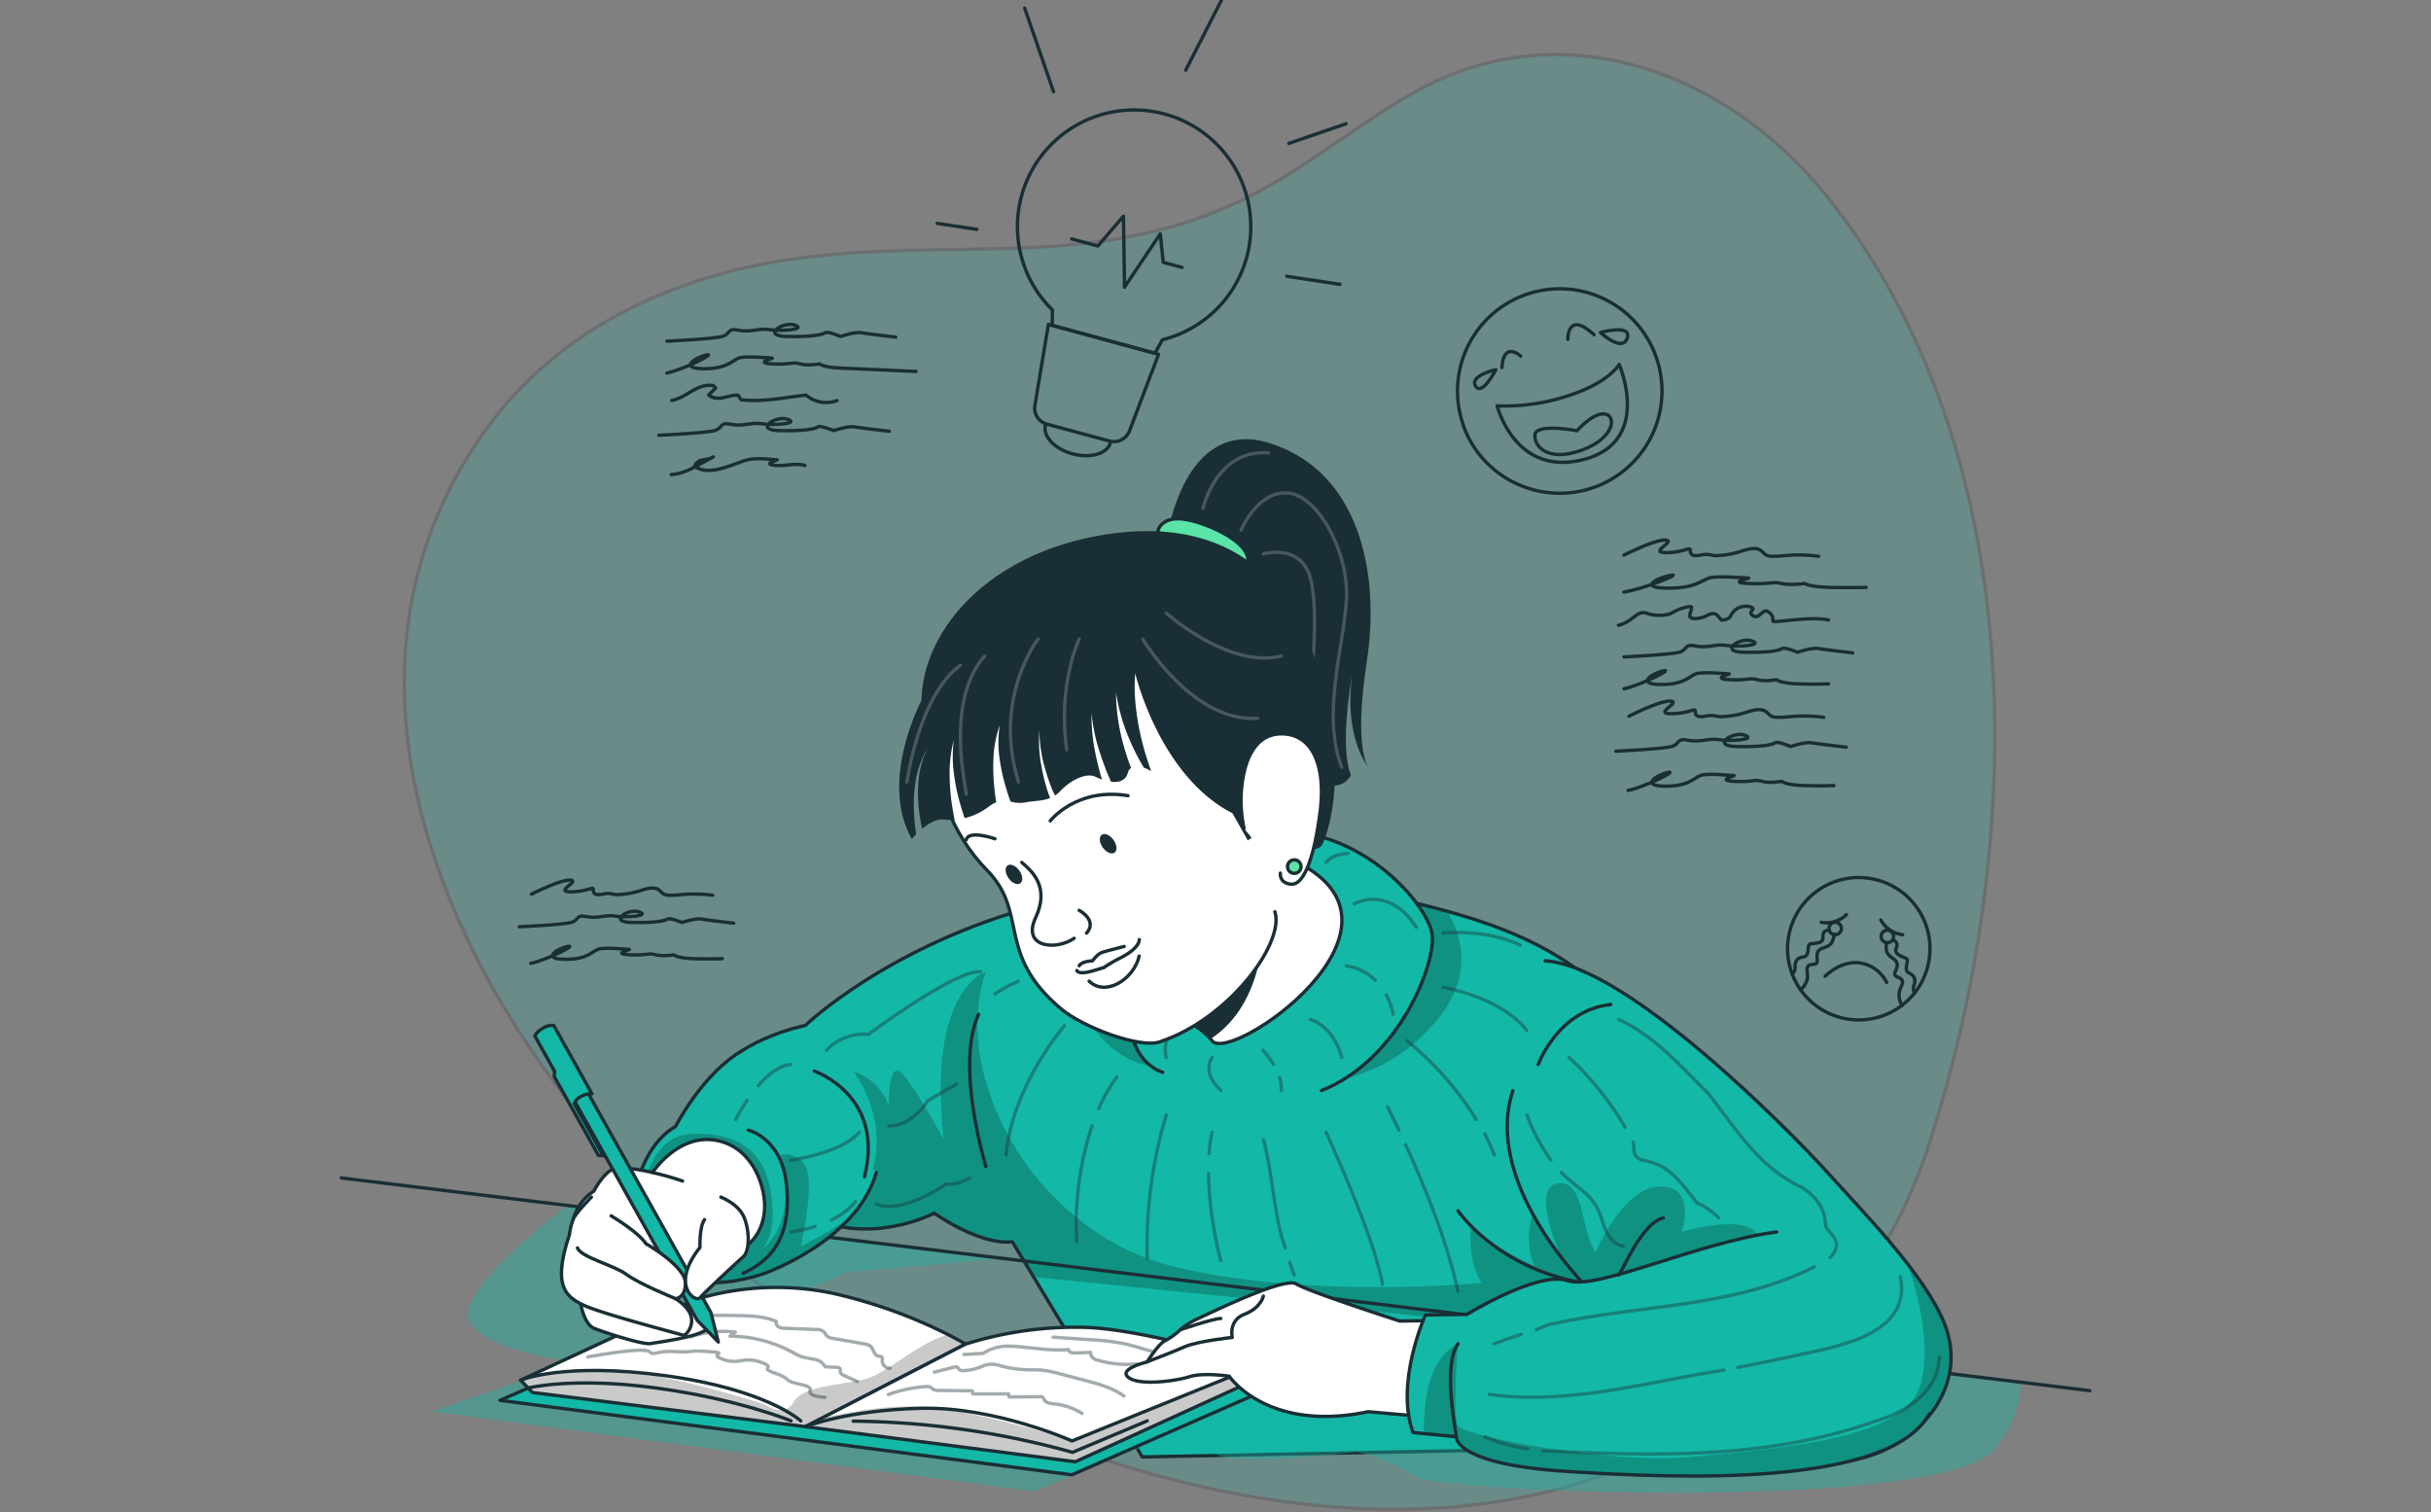 <svg id="Layer_1" data-name="Layer 1" xmlns="http://www.w3.org/2000/svg" xmlns:xlink="http://www.w3.org/1999/xlink" viewBox="0 0 720.44 448.2"><rect x="0" y="0" width="720.44" height="448.2" fill="#808080" stroke="none"/><defs><style>.cls-1,.cls-13,.cls-4,.cls-9{fill:#14b8a6;}.cls-1,.cls-2,.cls-4,.cls-5,.cls-8{stroke:#1a2e35;}.cls-1,.cls-2,.cls-5,.cls-7,.cls-8{stroke-linecap:round;stroke-linejoin:round;}.cls-14,.cls-2{fill:#fff;}.cls-3{opacity:0.2;}.cls-4{stroke-miterlimit:10;}.cls-5,.cls-7{fill:none;}.cls-6{fill:#1a2e35;}.cls-7{stroke:#fff;}.cls-8{fill:#5ae4a7;}.cls-10{clip-path:url(#clip-path);}.cls-11{fill-opacity:0.7;opacity:0.3;}.cls-12,.cls-13{opacity:0.4;}.cls-15{clip-path:url(#clip-path-2);}.cls-16{clip-path:url(#clip-path-3);}.cls-17{clip-path:url(#clip-path-4);}.cls-18{clip-path:url(#clip-path-5);}.cls-19{clip-path:url(#clip-path-6);}</style><clipPath id="clip-path"><path class="cls-1" d="M238.71,359.87c18.62,10,38.13-.31,38.13-.31C292.17,369.84,300,368,300,368l38.53,63.8,168.36-3.31s1.77-44.53,0-59.23c-9.16-76.16-46.87-91.64-86.45-101.39s-80.33-8.19-112.83.47c-44.25,11.79-68.94,35.56-68.94,35.56s-22.92,4.61-28,17.86C210.71,321.76,228.29,354.29,238.71,359.87Z"/></clipPath><clipPath id="clip-path-2"><path class="cls-2" d="M286.16,398.36l-47.44,24.46L157.8,412.7l-3.52-3.65,3.38-1.57h0l47.66-22.08A81.47,81.47,0,0,1,247,383.34a147.84,147.84,0,0,1,34.11,12.27C284.35,397.26,286.16,398.36,286.16,398.36Z"/></clipPath><clipPath id="clip-path-3"><path class="cls-2" d="M374.26,404.66l-3.36,4.74-52.22,23.82-80-10.4,4.86-2.51,42.58-21.95a108.79,108.79,0,0,1,33.93-5c17.43.07,50.07,10.06,53.81,11.23Z"/></clipPath><clipPath id="clip-path-4"><path class="cls-1" d="M259.7,347.52c-5.86,20.37-33.1,29.85-33.1,29.85s-36.79,14-39.2-20.44c0,0,1.83-16.81,12.81-23.07,0,0,8-15.84,20-22.61"/></clipPath><clipPath id="clip-path-5"><path class="cls-1" d="M457.91,284.76c24.25,1.37,72.76,50.6,83.71,62.76s28.85,30.34,34.62,44.72c8.8,21.95-13.3,42.14-35.21,41s-67.48-48.33-67.48-48.33-34.77-32.4-25.21-61.66"/></clipPath><clipPath id="clip-path-6"><path class="cls-1" d="M526.55,365.1c-24,3.25-53.17,17.41-62,14.45s-29.8,10-29.8,10l-12.32.16s-9.12,20.21-3.65,34.85l12.8,1.25s-.94,8.1,32.54,10.26S559.7,440.8,571.8,419"/></clipPath></defs><g class="cls-3"><path class="cls-4" d="M120.06,194.18A125.19,125.19,0,0,1,146.3,124.3c21.6-28.18,55.39-43.09,89.92-47.71,50.16-6.7,94.33,5.12,141.17-22.25,14.44-8.44,27.55-19.06,42.17-27.2,43.12-24,91.63-6.23,121.37,30.48,62,76.56,59.62,193.57,30.33,282.76-13.14,40-42.94,72.42-80.94,90.56-86,41-200.86-1.64-271.79-55.06C165.64,336,115.91,263.46,120.06,194.18Z"/></g><path class="cls-5" d="M157.52,265s8.85-4.49,11.59-4.15-4.88,3.46,0,3.46,6.71-1.73,6.71-.69.35,1.9,2.77,1.38,3,.14,4.24.15a24.76,24.76,0,0,0,6.33-1c2.21-.7,4.65-1.56,6.17-.35s.92,1.87,6.41,1.37a40.21,40.21,0,0,1,9.45.16"/><path class="cls-5" d="M157.31,285.49c4.29-.83,13.81-5.49,11-5s-8,3.63-1.22,3.81,8.28-2.25,10.12-2.94,8.29,0,9.21,0-5.22,1.31,0,1.6,5.72-.64,7.77,0a14.21,14.21,0,0,0,5.42,0s1,1,5.85,1.16,8.57,0,8.57,0"/><path class="cls-5" d="M153.93,274.67s12.89-.59,15.34-1.28,1.23-2.42,4.61-1.73,5.52-.66,8.44-.16,10.49,0,7.21-1.22-9.47,2.94-2.44,3.11,10.11-.5,10.72-1,4.32,1,4.32,1,4-1.37,5.81-1,9.51,1.2,9.51,1.2"/><path class="cls-5" d="M530,278a20.8,20.8,0,0,0,1.15,10.7,20.54,20.54,0,0,0,2.49,4.67A21.1,21.1,0,1,0,530,278Z"/><path class="cls-5" d="M540.88,289.32s4.71-4.79,10.4-3.92a10.64,10.64,0,0,1,7.84,5.76"/><path class="cls-5" d="M557.38,272.63a8.53,8.53,0,0,0,6.48,4.39"/><path class="cls-5" d="M561.15,277.81a1.84,1.84,0,1,1-1.54-2.09A1.84,1.84,0,0,1,561.15,277.81Z"/><path class="cls-5" d="M561,278.6s1.8.46.94,2.49,2.7,2.49,3.22,3.2-1.23,3.33.71,4.16,1.79,2.53,1.22,3.89a2.7,2.7,0,0,0,.33,1.92"/><path class="cls-5" d="M559.06,279.35c0,1.84-.62,3,2,4.76s.06,3.8.52,4.86,3.45.5,1.69,3.76a5.49,5.49,0,0,0,.42,5.25"/><path class="cls-5" d="M547.21,271.08a8.53,8.53,0,0,1-7.49,2.26"/><path class="cls-5" d="M542.06,274.9a1.84,1.84,0,1,0,2.1-1.54A1.84,1.84,0,0,0,542.06,274.9Z"/><path class="cls-5" d="M531.15,288.73A2.7,2.7,0,0,0,532,287c-.14-1.47.21-3.14,2.32-3.35s1.21-3.25,1.92-3.77,4.23.11,4-2.09,1.65-2.1,1.65-2.1"/><path class="cls-5" d="M533.64,293.4c1.13-1.11,2.36-2.83,2-4.89-.71-3.63,2-2.21,2.73-3.08s-1.08-3.59,1.94-4.48,2.77-2.2,3.33-4"/><path class="cls-5" d="M433.63,126a30,30,0,0,0,8.72,12.77,29,29,0,0,0,6.32,4.21,30.3,30.3,0,1,0-15-17Z"/><path class="cls-5" d="M479.84,108s-2.94,5.52-15.73,9.5a59.94,59.94,0,0,1-20.42,2.78s5.29,21.23,25.71,15.88S479.84,108,479.84,108Z"/><path class="cls-5" d="M464.63,100.61s-.22-8.8,7.79-1.39"/><path class="cls-5" d="M450.7,105.55s-5.07-4.71-5.6,3.37"/><path class="cls-5" d="M467.37,127.65s4.82-5.56,8.3-4.94,2.74,7.28-7.06,10.76-14-1.07-13.72-4.6S467.37,127.65,467.37,127.65Z"/><path class="cls-5" d="M474.31,98.55s9.39-2.65,7.93,1.68S474.31,98.55,474.31,98.55Z"/><path class="cls-5" d="M443.29,109.56s-7.94,1.77-6,4.88S443.29,109.56,443.29,109.56Z"/><path class="cls-5" d="M481.27,164.52s9.51-4.82,12.45-4.45-5.24,3.71,0,3.71,7.21-1.86,7.21-.74.38,2,3,1.48,3.25.15,4.56.17a26.81,26.81,0,0,0,6.8-1.09c2.37-.75,5-1.68,6.63-.38s1,2,6.88,1.47a43.5,43.5,0,0,1,10.16.18"/><path class="cls-5" d="M482.75,212.26s9.5-4.83,12.45-4.46-5.24,3.71,0,3.71,7.21-1.85,7.21-.74.38,2,3,1.49,3.25.14,4.56.16a26.87,26.87,0,0,0,6.81-1.09c2.37-.75,5-1.67,6.63-.37s1,2,6.88,1.46a43.5,43.5,0,0,1,10.16.18"/><path class="cls-5" d="M481.27,175.47c5.43-.84,17.45-5.53,14-5s-10.08,3.65-1.55,3.83,10.47-2.26,12.79-3,10.47,0,11.63,0-6.59,1.32,0,1.62,7.23-.65,9.82,0,6.85,0,6.85,0,1.21,1,7.39,1.16,10.83,0,10.83,0"/><path class="cls-5" d="M482.51,234.25c4.62-.89,14.84-5.9,11.88-5.34s-8.58,3.9-1.32,4.08,8.9-2.41,10.88-3.16,8.9,0,9.89,0-5.61,1.41,0,1.73,6.15-.69,8.35,0,5.83,0,5.83,0,1,1.06,6.29,1.25,9.21,0,9.21,0"/><path class="cls-5" d="M481.27,204.12c4.59-.89,14.75-5.9,11.8-5.34s-8.52,3.9-1.31,4.08,8.85-2.41,10.81-3.15,8.85,0,9.83,0-5.57,1.4,0,1.72,6.11-.69,8.3,0,5.79,0,5.79,0,1,1.06,6.25,1.25,9.15,0,9.15,0"/><path class="cls-5" d="M479.63,185.32c4.54-1.11,5.44-4.66,8.47-3.55s6.65.46,7.55-.21a13.47,13.47,0,0,1,5.14-1.79c1.21,0,0,1.33,0,2.78s3.93.55,4.84,0,2.41-1.22,3.47,0l1.06,1.22s2.12,0,2.72-1.22a4.91,4.91,0,0,1,5.44-2.78c3,.67-.91,1.43,1.21,2.72s2.72-2.72,4.83-.94,0,2.66,1.82,2.66,11.29-1.53,15.71-.44"/><path class="cls-5" d="M481.27,194.69s13.77-.64,16.39-1.38,1.31-2.6,4.91-1.86,5.9-.71,9-.17,11.21,0,7.7-1.31-10.11,3.16-2.6,3.34,10.79-.54,11.45-1.1,4.61,1.1,4.61,1.1,4.24-1.47,6.2-1.1,10.16,1.29,10.16,1.29"/><path class="cls-5" d="M478.89,222.63s13.85-.64,16.48-1.38,1.32-2.6,4.95-1.86,5.94-.71,9.07-.17,11.28,0,7.75-1.31-10.18,3.15-2.62,3.34,10.86-.54,11.52-1.11,4.64,1.11,4.64,1.11,4.26-1.47,6.24-1.11,10.22,1.3,10.22,1.3"/><path class="cls-5" d="M369.47,76.24A34.58,34.58,0,1,0,311.9,91.87l-.07,4.57,30.43,8.25,2.24-4A34.58,34.58,0,0,0,369.47,76.24Z"/><path class="cls-5" d="M328.83,130.71l-18.56-5a4.93,4.93,0,0,1-3.57-5.58l4-24L343.35,105l-8.62,22.7A4.93,4.93,0,0,1,328.83,130.71Z"/><path class="cls-5" d="M329.07,131.23c-.89,3.25-5.91,4.71-11.23,3.27s-8.91-5.25-8-8.5"/><polyline class="cls-5" points="317.62 70.81 325.36 72.91 332.94 64.06 333.26 85.1 343.86 69.3 344.73 77.74 350.32 79.25"/><line class="cls-5" x1="351.38" y1="20.82" x2="362.01"/><line class="cls-5" x1="381.95" y1="42.5" x2="398.93" y2="36.67"/><line class="cls-5" x1="381.34" y1="81.88" x2="397.11" y2="84.27"/><line class="cls-5" x1="312.22" y1="27.18" x2="303.66" y2="2.39"/><line class="cls-5" x1="289.5" y1="67.98" x2="277.73" y2="66.2"/><path class="cls-5" d="M199.12,118.67c4.53-.88,7.35-5.1,12.28-4.4l.7.7L210,117.09c2.82,2.11,5.64,0,8.45,0,.71,0,.71,1.41,1.41,1.41,6.34.7,12.68-.71,19-1.41a9.27,9.27,0,0,0,9.18,1.64"/><path class="cls-5" d="M198.89,140.67c4.76-.34,8.29-3.16,12.51-5.27-2.11,1.4-4.22,0-5.63,2.81,4.22,2.82,9.86,0,14.08-1.41,3.52-1.4,7-.7,10.47-.53-1.31.59-3.08-.25,0,0-1.31.59-3.75,1.26-.82,1.65s6.3-.85,9.07.05"/><path class="cls-5" d="M197.65,110.54c4.59-.89,14.74-5.91,11.8-5.35s-8.52,3.9-1.32,4.08,8.85-2.41,10.82-3.15,8.84,0,9.83,0-5.57,1.4,0,1.72,6.11-.69,8.3,0,5.79,0,5.79,0,1,1.06,6.24,1.25,22.37,1,22.37,1"/><path class="cls-5" d="M197.65,101.1s13.76-.63,16.38-1.38,1.31-2.6,4.92-1.85,5.9-.72,9-.18,11.21,0,7.7-1.31-10.12,3.16-2.6,3.34,10.79-.54,11.45-1.1,4.6,1.1,4.6,1.1,4.24-1.47,6.21-1.1,10.16,1.29,10.16,1.29"/><path class="cls-5" d="M195.26,129s13.85-.64,16.49-1.38,1.32-2.6,4.95-1.86,5.93-.71,9.07-.17,11.27,0,7.74-1.31-10.17,3.16-2.61,3.34,10.86-.54,11.52-1.1,4.63,1.1,4.63,1.1,4.27-1.47,6.25-1.1,10.22,1.29,10.22,1.29"/><path class="cls-6" d="M345.63,160.53s4.71-37.51,30.82-29.15,32.7,37.9,28.62,64.58.55,31.57.55,31.57-7.52-8.67-4.88-27.69c0,0-4,21.34-.37,29.85,0,0-1.9,4.27-7.53,2.93,0,0-9.5-22.47-9.43-43.36S345.63,160.53,345.63,160.53Z"/><g class="cls-3"><path class="cls-7" d="M356.54,150.64s3.85-17.56,19.37-16.42"/><path class="cls-7" d="M367.79,157.1s4.81-11.61,13.77-11,18.23,17.5,17.47,31.52-7.5,34.26-1.39,49.79"/><path class="cls-7" d="M374.43,164.14s11-3.18,13.87,7.05,0,33.29,0,33.29"/></g><path class="cls-8" d="M343.1,157.48s.91-5,8.89-3.42,23.4,9.11,15.8,15.73S343.1,157.48,343.1,157.48Z"/><path class="cls-9" d="M238.71,359.87c18.62,10,38.13-.31,38.13-.31C292.17,369.84,300,368,300,368l38.53,63.8,168.36-3.31s1.77-44.53,0-59.23c-9.16-76.16-46.87-91.64-86.45-101.39s-80.33-8.19-112.83.47c-44.25,11.79-68.94,35.56-68.94,35.56s-22.92,4.61-28,17.86C210.71,321.76,228.29,354.29,238.71,359.87Z"/><g class="cls-10"><path class="cls-11" d="M477.14,395.74,306.36,378.46,300,368s-7.87,1.84-23.2-8.44c0,0-13.12,6.92-28.1,3.91,22.27-23.61,4.12-46,4.12-46a16.75,16.75,0,0,1,10.54,10.1s-.09-11.84,3.09-10.1,13.24,20.32,13.24,20.32c-5-44.61,12.44-49.77,12.44-49.77-10.81,32,15.37,77.4,55.49,87.28s91.65,4.91,91.65,4.91c-4.57-5.72-3.32-16.78-3.32-16.78,3.91,4.57,18.82,11.87,18.82,11.87-5.94-14.73,5.92-26.15,5.92-26.15Z"/><path class="cls-11" d="M424.53,303.9c-28,31.07-67.35,10.42-67.35,10.42-28.33,10-38.58-18.56-38.85-21.18-1.34-13.42,4.92-23,14.57-29.82a236.62,236.62,0,0,1,87.59,4.55q4.23,1,8.42,2.2C434.49,279.66,435.78,291.42,424.53,303.9Z"/></g><path class="cls-5" d="M238.71,359.87c18.62,10,38.13-.31,38.13-.31C292.17,369.84,300,368,300,368l38.53,63.8,168.36-3.31s1.77-44.53,0-59.23c-9.16-76.16-46.87-91.64-86.45-101.39s-80.33-8.19-112.83.47c-44.25,11.79-68.94,35.56-68.94,35.56s-22.92,4.61-28,17.86C210.71,321.76,228.29,354.29,238.71,359.87Z"/><path class="cls-1" d="M344.59,317.82s-15.53-4.31-7-29.54,17-42.31,42.1-42,43.12,21.82,44.68,30.24-9.61,37.62-32.77,46.69"/><path class="cls-5" d="M292.17,345.71S283,315.86,290,300.61"/><g class="cls-12"><path class="cls-5" d="M358.15,347.71a110.43,110.43,0,0,0,3.64,25.88"/><path class="cls-5" d="M359.22,335.59a38.11,38.11,0,0,0-.89,6.29"/><path class="cls-5" d="M382.18,374.09c.42,1.27.87,2.52,1.38,3.75"/><path class="cls-5" d="M374.43,337.75c2.93,10.75,2.93,22.27,6.47,32.12"/><path class="cls-5" d="M393,335.59s14.29,30.81,16.72,45"/><path class="cls-5" d="M416.56,339.21c6.35,14,12.18,28.48,15.53,43.5"/><path class="cls-5" d="M411.19,328c1.17,2.29,2.29,4.61,3.38,6.94"/><path class="cls-5" d="M345.63,330.43A134.59,134.59,0,0,0,340,372.88"/><path class="cls-5" d="M323.64,333.67A91.43,91.43,0,0,0,319.12,368"/><path class="cls-5" d="M331,319.18a44.07,44.07,0,0,0-5.35,9.39"/><path class="cls-5" d="M315.44,304s-15.4,17.63-17.27,38.3"/><path class="cls-5" d="M440,336.06a61.26,61.26,0,0,1,2.85,6.22"/><path class="cls-5" d="M417,308.46a93.31,93.31,0,0,1,20.5,23.35"/><path class="cls-5" d="M427.6,292.59s17.33,2.88,24.93,12.91"/><path class="cls-5" d="M427.6,276.54s12.56-1.43,22.94,3.59"/><path class="cls-5" d="M306.22,289.22a23.13,23.13,0,0,1,6.18-.94"/><path class="cls-5" d="M294.86,294.56a43,43,0,0,1,6.84-3.71"/><path class="cls-5" d="M290.6,288c-7.38-.72-33.27,18.6-33.27,18.6a14.87,14.87,0,0,0-12.4,4.67"/><path class="cls-5" d="M283.53,321.25,275,326.17s-4.62,7.73-11.62,7.5"/><path class="cls-5" d="M287.42,349.11s-3.89,2.37-6.93,1.72c0,0-13.3,9.38-20.79,6"/></g><g class="cls-12"><path class="cls-5" d="M359.22,313.4s-3.36,4.26,2.57,9.73"/><path class="cls-5" d="M379.21,319.36a10.29,10.29,0,0,1,.5,3.77"/><path class="cls-5" d="M374.26,311.25a25.87,25.87,0,0,1,3.15,4.2"/><path class="cls-5" d="M388.3,302.16s6.72,1.52,9.34,11.24"/><path class="cls-5" d="M410.82,294.82a22.33,22.33,0,0,1,2.06,5.79"/><path class="cls-5" d="M399,286.23a15.54,15.54,0,0,1,8.6,4.31"/><path class="cls-5" d="M401.31,267.87s10.18-5.83,18.39,6.93"/><path class="cls-5" d="M393,255.6c1.48-1.94,4.23-2.56,6.54-2.67"/><path class="cls-5" d="M345.63,313.4s-1.59-5,2.34-7.9"/></g><path class="cls-13" d="M591.16,429.38c-15.14,19-164.23,13-171.76,8.1s-17.16-7.19-17.16-7.19-35.32,4.45-42,.62-20.67-2.43-20.67-2.43L306.32,442,127.91,418.35l42.64-14.74s-26.3-2.71-31.4-11.8,29-34.54,29-34.54L297.39,373l-46.67,4L226,388.32l64.75,12.28,72.57-2.9,133.17-.48,102.26,12.43C598.94,415,597.25,421.74,591.16,429.38Z"/><line class="cls-5" x1="101.13" y1="349.11" x2="619.31" y2="412.15"/><polygon class="cls-1" points="317.65 437.09 148.18 415.02 209.15 388.32 378.62 410.4 317.65 437.09"/><path class="cls-14" d="M286.16,398.36l-47.44,24.46L157.8,412.7l-3.52-3.65,3.38-1.57h0l47.66-22.08A81.47,81.47,0,0,1,247,383.34a147.84,147.84,0,0,1,34.11,12.27C284.35,397.26,286.16,398.36,286.16,398.36Z"/><g class="cls-15"><path class="cls-11" d="M286.16,398.36l-47.44,24.46L157.8,412.7l-3.52-3.65,3.38-1.57h0a92.46,92.46,0,0,1,28-1c19.11,2.4,41.11,9.83,41.11,9.83s5.74,4.12,8.47-.86,15.62-5,22.06-7c6.2-2,16.13-11.35,23.77-12.85C284.35,397.26,286.16,398.36,286.16,398.36Z"/></g><path class="cls-5" d="M286.16,398.36l-47.44,24.46L157.8,412.7l-3.52-3.65,3.38-1.57h0l47.66-22.08A81.47,81.47,0,0,1,247,383.34a147.84,147.84,0,0,1,34.11,12.27C284.35,397.26,286.16,398.36,286.16,398.36Z"/><path class="cls-14" d="M374.26,404.66l-3.36,4.74-52.22,23.82-80-10.4,4.86-2.51,42.58-21.95a108.79,108.79,0,0,1,33.93-5c17.43.07,50.07,10.06,53.81,11.23Z"/><g class="cls-16"><path class="cls-11" d="M374.26,404.66l-3.36,4.74-52.22,23.82-80-10.4,4.86-2.51c10.34-2.47,24.64-4.75,36.14-2.78a278.76,278.76,0,0,1,38,9.53s42.66-18.14,56.2-22.51Z"/></g><path class="cls-5" d="M374.26,404.66l-3.36,4.74-52.22,23.82-80-10.4,4.86-2.51,42.58-21.95a108.79,108.79,0,0,1,33.93-5c17.43.07,50.07,10.06,53.81,11.23Z"/><path class="cls-5" d="M238.71,422.83s12.09-4.87,34.1-5.45,44.89,9.68,44.89,9.68l52.81-21.42"/><path class="cls-5" d="M252.86,421.19a250.05,250.05,0,0,1,65,9.24L340,421.11"/><path class="cls-5" d="M154.28,409.05s12.61-5.46,42.83-1.35,40.2,13.41,40.2,13.41"/><path class="cls-5" d="M156.51,411.37s13.32-3.37,38,0,39.9,9.74,39.9,9.74"/><g class="cls-12"><path class="cls-5" d="M244.51,414.11s-5.08-.1-4.42-2-5-1.63-6.72-3.23-4.25-1.86-5.62-2.75,2.05-1-2.73-2.56-6,1-10.79-.69,2.64-1.82-4.26-2.31-3.33.34-9.76,0-6,1.48-7.79,0-18.21,1.58-18.21,1.58"/><path class="cls-5" d="M254.06,409.42l-3.85-1.73c-.51-.23-1.08-.54-1.18-1.08-.06-.34.08-.71-.09-1s-.59-.35-.93-.37l-3.47-.16a4.38,4.38,0,0,0-3.16-2.22,39.44,39.44,0,0,1-3.92-.8,16.09,16.09,0,0,1-2.46-1.22A39.43,39.43,0,0,0,216.32,396l1.61-1.2a29.1,29.1,0,0,0-13.22,1.42,2,2,0,0,0,.66-1.52L190.53,396"/><path class="cls-5" d="M263.77,405.49a2.22,2.22,0,0,1-2.32-2.35,1.33,1.33,0,0,0,0-.84c-.23-.4-.83-.3-1.28-.42-1.19-.3-1.25-2-2.16-2.87a3.64,3.64,0,0,0-1.89-.72l-9.32-1.64a3.2,3.2,0,0,1-1.7-.65c-.38-.37-.57-.9-.94-1.27a3.47,3.47,0,0,0-2.43-.72l-9-.34a4,4,0,0,1-1.92-.38,1.41,1.41,0,0,1-.73-1.65c-3.57-1.54-7.57-1.68-11.46-1.74q-7.2-.12-14.42,0"/><path class="cls-5" d="M263.28,413.3a40.47,40.47,0,0,1,11.19-2.36,2.42,2.42,0,0,1,1.14.12c.34.17.58.48.9.68a3.17,3.17,0,0,0,1.73.34l9.87.12c.07.3.13.6.2.9h10.56l.22.93,9.16-.1a1.24,1.24,0,0,1,.74.15,2.05,2.05,0,0,1,.46.75c.54,1,1.89,1.14,3,1.25a19.28,19.28,0,0,1,8.21,2.81"/><path class="cls-5" d="M276.9,406.65l6-1.5a1.08,1.08,0,0,1,.73,0c.29.14.4.48.62.71a1.77,1.77,0,0,0,1.32.34,15.49,15.49,0,0,0,5.08-1.08,11.23,11.23,0,0,1,2.15-.76,9.26,9.26,0,0,1,3.92.49,35.37,35.37,0,0,0,7.45,1.1c1.64.05,3.28,0,4.91.16a35.33,35.33,0,0,1,5.18,1.09l6.84,1.79c4.2,1.11,8.5,2.25,12,4.75"/><path class="cls-5" d="M285.66,401.43l5.68-.33a13.75,13.75,0,0,1,6.45-2.12,26.88,26.88,0,0,1,4.39.18l5.62.54a47.33,47.33,0,0,0,8.9.29c0,.77,1,1,1.81,1l4.71-.18a2,2,0,0,0,.8,1.74,3.84,3.84,0,0,0,1.31.57,30.53,30.53,0,0,0,10.92,1.16,2.8,2.8,0,0,1,1.44.14,6.67,6.67,0,0,1,.88.71,5,5,0,0,0,2,.73,16.54,16.54,0,0,1,6.5,3.15l-.23-1.52"/><path class="cls-5" d="M357.92,404.47c-1.76,1-3.65-1-5.45-1.94s-3.84-.83-5.81-1c-4.51-.39-8.75-2.25-13.17-3.23a68.65,68.65,0,0,0-10.41-1.25l-11-.76"/></g><path class="cls-9" d="M259.7,347.52c-5.86,20.37-33.1,29.85-33.1,29.85s-36.79,14-39.2-20.44c0,0,1.83-16.81,12.81-23.07,0,0,8-15.84,20-22.61"/><g class="cls-17"><path class="cls-11" d="M252.17,360.65C242,372,226.6,377.37,226.6,377.37s-36.23,13.77-39.14-19.66l3.67-6.88s2.18-14.31,13.85-14.77,21.4,3.35,23.54,17.75c1.72,11.7-1.78,15.64-3.14,16.71,2.32-1.61,11.39-9.33,5.26-28a6.68,6.68,0,0,1,8.08,3.16c2.82,5-1.26,23.06-1.4,23.68A119,119,0,0,0,252.17,360.65Z"/></g><path class="cls-5" d="M259.7,347.52c-5.86,20.37-33.1,29.85-33.1,29.85s-36.79,14-39.2-20.44c0,0,1.83-16.81,12.81-23.07,0,0,8-15.84,20-22.61"/><path class="cls-5" d="M241.32,317.43s21.06,7.22,14.86,31.34"/><path class="cls-2" d="M226.55,358.8c-.88,10.46-9.63,12.85-9.63,12.85l-5.35,3.61-13.25,7.29,1.89,4.47c10,0,11,2.92,10,6s-14.79,4.65-17.2,5.16-13.77-3.27-16.86-4.47-4.07-7.36-4.07-7.36l-2.13-25.16A14.59,14.59,0,0,1,176,353s2.7-5.24,5.62-6.44,11.78.93,11.78.93,7.62-11.71,19-9.49C223.61,340.19,227.08,352.55,226.55,358.8Z"/><path class="cls-5" d="M193.41,347.52a82.11,82.11,0,0,1,8.87,2.51"/><polygon class="cls-1" points="206.61 391.27 212.88 397.73 210.67 389.01 165.61 308.46 161.55 310.73 206.61 391.27"/><path class="cls-1" d="M164.38,317.55l-5.86-10.48s.33-1.18,2.35-2.31a4.79,4.79,0,0,1,3.25-.82l11.3,20.21a5.69,5.69,0,0,0-3.24.82,4.07,4.07,0,0,0-2,2.12l8.65,15.46-1.5-.16L164.23,319Z"/><path class="cls-14" d="M181.12,360.35s7.91,4.65,10.32,8.26c0,0,11.7,6.65,11.7,11.7,0,4.39-2.93,4.58-2.93,4.58s4,2.39,4.65,5.44-1.72,5.66-2.41,5.39-23.92-6.29-29.42-8.87-9.29-5.85-4.3-20.82a19.78,19.78,0,0,1,1.2-4.82c.86-1.89,5.34-6.42,5.34-6.42"/><path class="cls-5" d="M181.12,360.35s7.91,4.65,10.32,8.26c0,0,11.7,6.65,11.7,11.7,0,4.39-2.93,4.58-2.93,4.58s4,2.39,4.65,5.44-1.72,5.66-2.41,5.39-23.92-6.29-29.42-8.87-9.29-5.85-4.3-20.82a19.78,19.78,0,0,1,1.2-4.82c.86-1.89,5.34-6.42,5.34-6.42"/><path class="cls-5" d="M171.14,369.84c.86,2.73,10.87,5.14,14.55,7.89s14.52,7.16,14.52,7.16"/><path class="cls-14" d="M213.63,354.79s4.82,1.83,6.65,5.5,2.07,10.33,0,12.16S208.81,383,207.44,384.61s-8.95-3.67,0-14.91c0,0-.23-6.19,1.37-8.26"/><path class="cls-5" d="M213.63,354.79s4.82,1.83,6.65,5.5,2.07,10.33,0,12.16S208.81,383,207.44,384.61s-8.95-3.67,0-14.91c0,0-.23-6.19,1.37-8.26"/><path class="cls-5" d="M221.75,334.93s9.8,2.26,11.32,15.9-2.74,22-12.85,26.54"/><g class="cls-12"><path class="cls-5" d="M224.67,321.81c2.49-2.87,5.75-5.91,9.7-6.36"/><path class="cls-5" d="M218,331.81a54.84,54.84,0,0,1,3.43-5.7"/><path class="cls-5" d="M234.37,343.85s14.81-2,20.28-8.26"/><path class="cls-5" d="M246.42,361.53a20.07,20.07,0,0,0,7.09-5.38"/><path class="cls-5" d="M234.37,365.1a43,43,0,0,0,7.19-1.64"/></g><path class="cls-9" d="M457.91,284.76c24.25,1.37,72.76,50.6,83.71,62.76s28.85,30.34,34.62,44.72c8.8,21.95-13.3,42.14-35.21,41s-67.48-48.33-67.48-48.33-34.77-32.4-25.21-61.66"/><g class="cls-18"><path class="cls-11" d="M520.93,366s-36.24,12.4-52.43,13.59c-1.76-2-3.84-4.4-6-7.24-2.76-6.65-7.6-20.38-1.17-21.56,8.51-1.56,6.73,13.24,11.55,20.33,0,0,8.21-19.55,19.16-19.5s6.37,13.43,6.37,13.43S517.29,359.4,520.93,366Z"/><path class="cls-11" d="M541,433.22c-3.81-.2-8.32-1.79-13.19-4.28,17.83-2.42,34.88-6.53,39.89-15.3s2.27-26.49-2.53-39.24c4.76,6.14,8.8,12.27,11,17.84C585,414.19,562.94,434.38,541,433.22Z"/></g><path class="cls-5" d="M457.91,284.76c24.25,1.37,72.76,50.6,83.71,62.76s28.85,30.34,34.62,44.72c8.8,21.95-13.3,42.14-35.21,41s-67.48-48.33-67.48-48.33-34.77-32.4-25.21-61.66"/><path class="cls-5" d="M432.09,358.82s11.22,16.82,36.9,21.36"/><path class="cls-2" d="M434.76,391.26l-19.95.26s-27.11-8.74-30.66-11-26.54,9.16-29.33,10.37a21.81,21.81,0,0,0-5.11,3.28,19.79,19.79,0,0,1-4.41,3.18c-2,.91-5.36,6.3-5.36,6.3s-8.76,2.08-5.5,4.6,14,1.06,18.09-.24,11.74-.15,11.74-.15,11.33,16.79,41.2,10.53L435.16,421"/><path class="cls-5" d="M339.94,403.61s7.57-2.88,11.24-4.5,14-2.73,14-2.73-1.19-5.07,3.65-6.89,5.58-5.36,5.58-5.36"/><path class="cls-5" d="M349.71,394.13s9.74-3.34,12.08-3.37"/><path class="cls-11" d="M462.24,379.16l0,0a9.36,9.36,0,0,1,2.33.42,3.94,3.94,0,0,0,.49.14A8.67,8.67,0,0,1,462.24,379.16Z"/><path class="cls-11" d="M520.93,366s-25.81,8.83-43.59,12.31c11.68-3,28.25-9.35,43.59-12.32Z"/><path class="cls-9" d="M526.55,365.1c-24,3.25-53.17,17.41-62,14.45s-29.8,10-29.8,10l-12.32.16s-9.12,20.21-3.65,34.85l12.8,1.25s-.94,8.1,32.54,10.26S559.7,440.8,571.8,419"/><g class="cls-19"><path class="cls-11" d="M571.8,419c-12.1,21.8-74.21,19.26-107.69,17.1s-32.53-10.26-32.53-10.26l-9.54-.93c-.26-7.58.58-21.82,10-26.66,0,0-1.59,21.3,0,24.31s45.39,11.51,69.08,9.23c23.53-2.25,58.42-4.82,66.39-17.85Z"/></g><path class="cls-5" d="M526.55,365.1c-24,3.25-53.17,17.41-62,14.45s-29.8,10-29.8,10l-12.32.16s-9.12,20.21-3.65,34.85l12.8,1.25s-.94,8.1,32.54,10.26S559.7,440.8,571.8,419"/><path class="cls-5" d="M479.77,377.84c.66-.34,6.78-15.53,13.18-16.88"/><path class="cls-5" d="M431.57,425.84c0-1.49-4.18-21,.51-27.59"/><path class="cls-5" d="M455.87,315.45s5.86-16.11,21.47-17.74"/><g class="cls-12"><path class="cls-5" d="M484,338.49c.52,1.94-.63,4.25,2.83,5.4,8.07,1.15,11.52,6.91,16.13,12.68a18.84,18.84,0,0,1,6.39,4.39"/><path class="cls-5" d="M465,313.4a90.5,90.5,0,0,1,16.58,20.65"/><path class="cls-5" d="M450.79,395.46c-2.68.87-5.35,1.79-8,2.79"/><path class="cls-5" d="M537.67,375.46c-24.31,12.22-50.82,11.07-77.33,16.83-1.15,0-3.46,1.16-5,1.76"/><path class="cls-5" d="M479.77,302.16c10.54,4.85,18.6,14.07,26.67,22.14,8.07,10.37,15,21.89,27.66,27.66,3.46,2.3,6.92,5.76,6.92,11.52,1.15,2.31,5.76,4.61,1.38,9.21"/><path class="cls-5" d="M510.92,406.05c-22.92,3.53-46,10.45-69.55,7.22"/><path class="cls-5" d="M563.17,378.35c3.59,17.39-19.14,20.78-31.22,23.43q-8.44,1.86-16.93,3.48"/><path class="cls-5" d="M452.82,429.38A52.5,52.5,0,0,1,440,425.84"/><path class="cls-5" d="M574.72,402.19C574.44,413,564.07,418.8,556,421.11c-32.27,11.52-65.69,10.37-98.84,8.88"/><path class="cls-5" d="M462.67,347.48c4.16,4.34,9.58,6.52,11.58,12.61,1.23,3.72,2.39,8.27,6.85,9.31"/><path class="cls-5" d="M452.53,330.43a54.69,54.69,0,0,0,7.12,13.42"/></g><path class="cls-2" d="M359.22,308.46c-.14-.18-.3-.37-.46-.55-4.83-5.66-16.55-9.75-20.11-10.89l-1-.33s8.15-60.63,46.89-41.08S364.55,315.47,359.22,308.46Z"/><path class="cls-6" d="M358.76,307.91c-4.83-5.66-16.55-9.75-20.11-10.89.68-1.84,1.29-3.07,1.29-3.07l34.48-20.78S375.37,297.19,358.76,307.91Z"/><path class="cls-2" d="M388.3,235.6c-.92-52.12-36.29-89.32-82.76-62.54-38,21.88-33.89,63.52-13,84.89,12.38,12.64,2.48,24.66,21.86,41,6.59,5.57,23.32,11.75,29.14,9.87,20.49-6.64,37.28-29.31,34.28-38.61"/><path class="cls-5" d="M311.24,243.28s7.78-10,23.06-7.46"/><path class="cls-5" d="M294.86,248.59s-7.8-2.74-8.51.31"/><ellipse class="cls-6" cx="328.4" cy="250.08" rx="1.95" ry="3.25" transform="translate(-84.24 239.47) rotate(-35.82)"/><path class="cls-6" d="M302.07,258c1.05,1.46,1.19,3.15.32,3.78s-2.44,0-3.49-1.49-1.19-3.15-.32-3.78S301,256.52,302.07,258Z"/><path class="cls-2" d="M302.81,255.6c3.66,3.08,8.16,7.66,4.08,16.43s6,9.78,11.44,6.06"/><path class="cls-2" d="M322,276.54s3.56-3.28-2.18-6.75"/><path class="cls-2" d="M319.12,287.63c1,1.74,6.4-.5,8-.85a42.69,42.69,0,0,1,4.2-2.52c1.53-.73,6.12-3.09,6.33-5.78"/><path class="cls-2" d="M322.77,290.78c4.82,4.69,13.18-.44,14.84-7.42"/><path class="cls-6" d="M325.07,158.86c-33.41,6.2-51.62,28.65-52,48.78,0,0-12.66,23.73-2.85,41,0,0,.49-.6,1.28-1.41a60.23,60.23,0,0,1-.7-8.68,42.8,42.8,0,0,1,.86-8.68,27.73,27.73,0,0,1,3.18-8,27.26,27.26,0,0,0-2.5,8.16,41.66,41.66,0,0,0-.15,8.5,55,55,0,0,0,1.09,7.11c1.84-1.52,4.25-3,6.51-2.76a19,19,0,0,0,3.11.06c-.47-2.36-.87-4.74-1.13-7.13a64.08,64.08,0,0,1-.32-8.31,39.79,39.79,0,0,1,1.21-8.16,39.6,39.6,0,0,0-.17,8.14,62.66,62.66,0,0,0,1.33,8c.58,2.38,1.28,4.71,2.06,7a19.32,19.32,0,0,0,7.35-3.57,8.7,8.7,0,0,1,2-1.14c-.18-1.15-.34-2.31-.46-3.48a59.66,59.66,0,0,1-.34-9.82,33.64,33.64,0,0,1,1.86-9.53,32.76,32.76,0,0,0-.12,9.48,57.69,57.69,0,0,0,2,9.19c.39,1.33.83,2.64,1.3,3.94a9.93,9.93,0,0,0,4.23.3c2.52-.55,5.09-.36,7.49-1.34-.29-.82-.59-1.64-.86-2.47a62.81,62.81,0,0,1-2-8.76,43.16,43.16,0,0,1-.31-8.94,42.06,42.06,0,0,0,1,8.82,61.36,61.36,0,0,0,2.64,8.42c.3.74.64,1.46,1,2.18a7.93,7.93,0,0,0,1.55-1.3c3.16-3.33,7.81-5.61,10.58-4.19a16.48,16.48,0,0,0,1.8.77c-.1-.32-.21-.64-.31-1a90.2,90.2,0,0,1-2.12-9.28,56.44,56.44,0,0,1-.69-9.44,54.89,54.89,0,0,0,1.71,9.22,90.13,90.13,0,0,0,3.07,8.82c.33.78.68,1.54,1,2.32,2.2.28,4.31-.22,5-2.62a2.71,2.71,0,0,1,.94-1.5c-.17-.43-.33-.87-.5-1.31a67.73,67.73,0,0,1-2.12-6.9,58.27,58.27,0,0,1-1.35-7,54.48,54.48,0,0,1-.48-7.09,54.69,54.69,0,0,0,1.5,6.88,56,56,0,0,0,2.31,6.6,64.16,64.16,0,0,0,3,6.26c.46.85.95,1.7,1.46,2.54a12.77,12.77,0,0,1,2.18,1s-5.94-14.77-4.77-29c0,0,7.15,30.41,28.83,41.48l4.54,8.08s7.73-6.34,13.82-.61,8.25,1.83,8.25,1.83,9.6-18.72-1.91-54.25S351.73,153.91,325.07,158.86Z"/><path class="cls-2" d="M379.45,258.77s-.43,3,3.2,3.28,6.71-7.3,8.52-21.07c1.93-14.62-2.55-23.4-11.24-23.49s-11.06,9.14-11.79,14.47a39.06,39.06,0,0,0,.55,13.58"/><path class="cls-8" d="M385.57,256.84a2,2,0,1,1-2-2A2,2,0,0,1,385.57,256.84Z"/><path class="cls-2" d="M333.17,280.5s-5.29,1.33-6.61,1.77-2.78,2.49-2.78,2.49-3.24.08-3.95,1.47"/><g class="cls-3"><path class="cls-7" d="M319.83,189.39s-6.48,13.45-3.68,32.83"/><path class="cls-7" d="M307.63,189.39s-13.54,17.47-5.79,42.36"/><path class="cls-7" d="M286.35,235.41c.22-1.11-6.62-27.33,5.46-41"/><path class="cls-7" d="M268.79,231.75s3.39-25.47,15.83-34.6"/><path class="cls-7" d="M338.65,189.39s14.74,24.85,34.1,23.48"/><path class="cls-7" d="M345.63,181.71s18.47,16.57,34.08,12.7"/></g></svg>